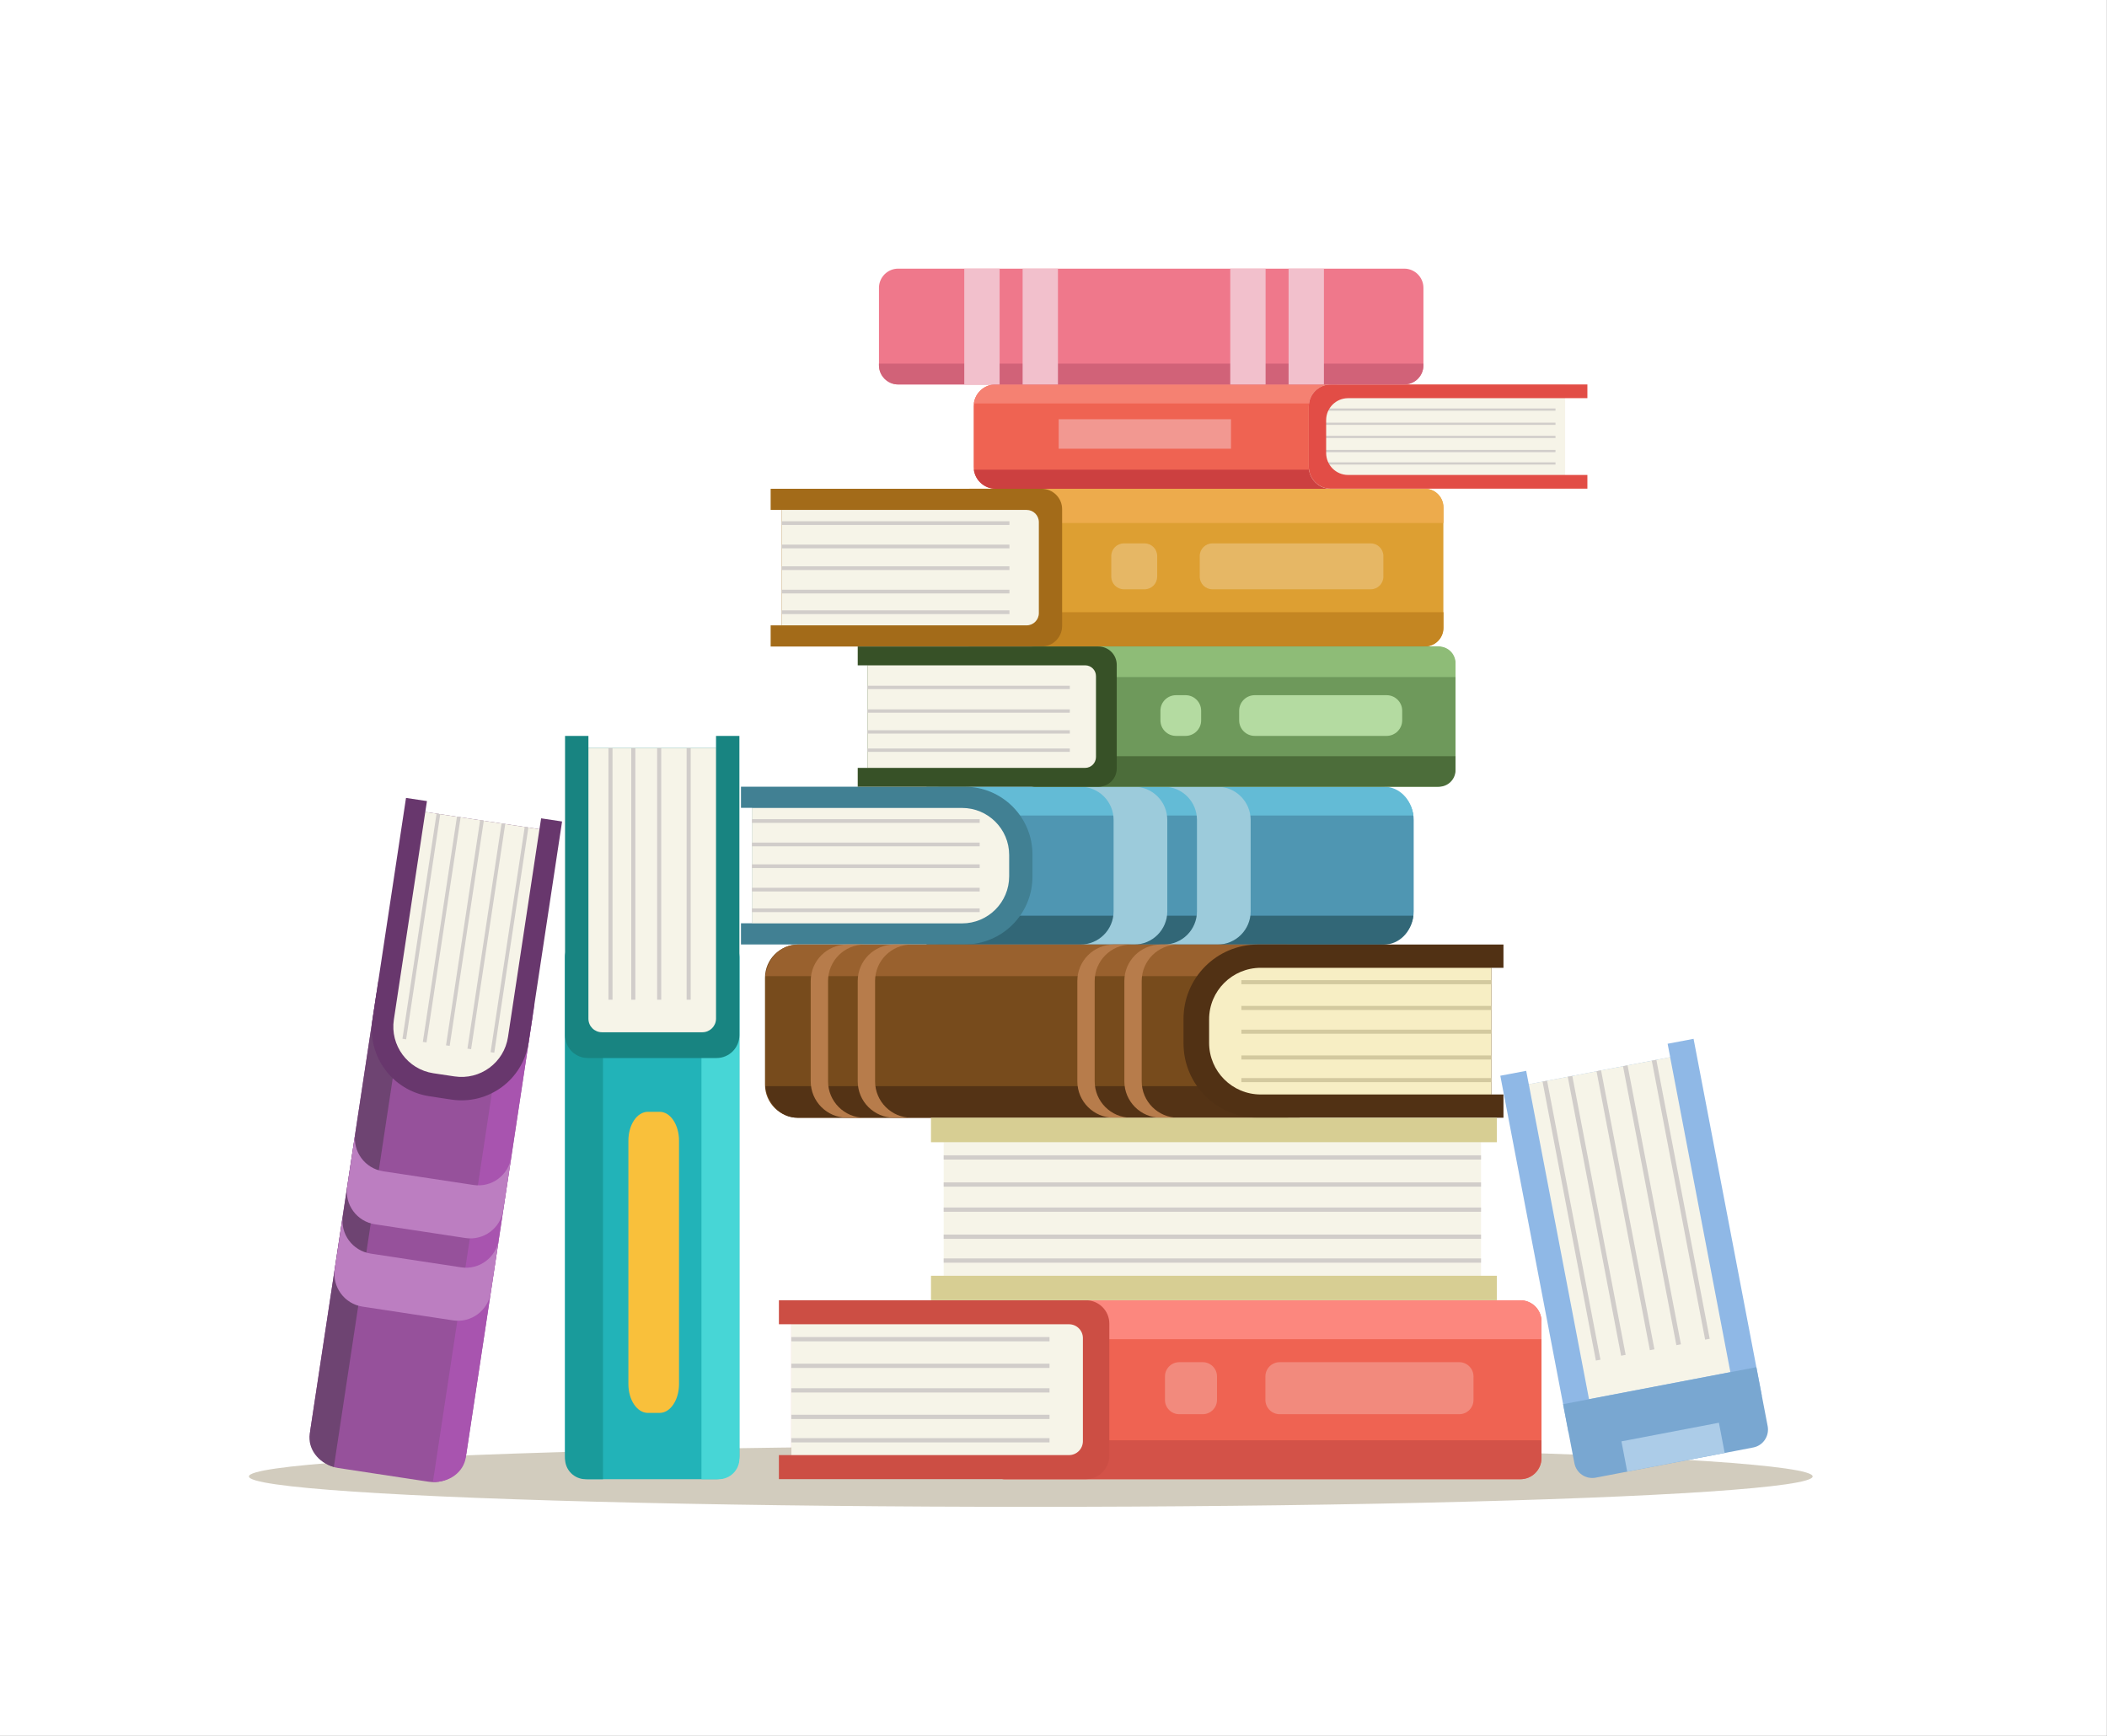 <svg xmlns="http://www.w3.org/2000/svg" width="2272" height="1872" xml:space="preserve"><rect width="100%" height="100%" fill="#333333" stroke="none"/><switch><g><path fill-rule="evenodd" clip-rule="evenodd" fill="#FFF" d="M0 0h2271.9v1872H0z"/><ellipse fill="#D2CCBE" cx="1111.5" cy="1592.2" rx="843.1" ry="32.8"/><path fill="#4F96B2" d="M1488.6 1018.6h-474.8c-8.1 0-14.7-6.6-14.7-14.7V863.2c0-8.1 6.6-14.7 14.7-14.7h474.8c19.8 0 35.8 16 35.8 35.8v98.6c0 19.7-16 35.7-35.8 35.7z"/><path fill="#63BBD6" d="M1524.1 879.5c-2.1-17.5-15.4-31.1-31.5-31.1H999.1v31.1h525z"/><path fill="#326777" d="M1524.1 987.5c-2.1 17.5-15.4 31.1-31.5 31.1H999.1v-31.1h525z"/><path fill="#9CCBDB" d="M1222.9 848.4H1165c19.8 0 35.8 16 35.8 35.8v98.6c0 19.8-16 35.8-35.8 35.8h57.9c19.8 0 35.8-16 35.8-35.8v-98.6c0-19.7-16-35.8-35.8-35.8z"/><path fill="#9CCBDB" d="M1312.8 848.4h-57.9c19.8 0 35.8 16 35.8 35.8v98.6c0 19.8-16 35.8-35.8 35.8h57.9c19.8 0 35.8-16 35.8-35.8v-98.6c-.1-19.7-16.1-35.8-35.8-35.8z"/><path fill="#418093" d="M1040.2 848.4H799v22.8h11.9v124.5H799v22.8h241.2c40.4 0 73.1-32.7 73.1-73.1v-24c0-40.2-32.7-73-73.1-73z"/><path fill="#F6F4E8" d="M1037.4 871.3H810.8v124.5h226.6c28 0 50.8-22.7 50.8-50.8v-23c0-28-22.8-50.7-50.8-50.7z"/><g fill="#D1CDCA"><path d="M810.8 883.4h245.6v4H810.8zM810.8 908.7h245.6v4H810.8zM810.8 932.1h245.6v4H810.8zM810.8 957.4h245.6v4H810.8zM810.8 979.6h245.6v4H810.8z"/></g><path fill="#96519B" d="m334.6 1542.3 71.1-469.4c1.2-8 8.7-13.6 16.8-12.3l139.1 21.1c8 1.2 13.6 8.7 12.3 16.8l-71.1 469.4c-3 19.5-21.2 33-40.7 30l-97.5-14.8c-19.5-3-33-21.3-30-40.8z"/><path fill="#A854AF" d="M466.8 1598.2c17.7.6 33-10.5 35.5-26.5l73.9-487.9-30.7-4.7-78.7 519.1z"/><path fill="#6E4472" d="M360 1582c-17-4.7-28.4-19.8-26-35.8l73.9-487.9 30.7 4.7-78.6 519z"/><path fill="#BC7EC1" d="m542.6 1305.1 8.7-57.2c-3 19.5-21.2 33-40.7 30l-97.5-14.8c-19.5-3-33-21.2-30-40.7l-8.7 57.2c-3 19.5 10.5 37.8 30 40.7l97.5 14.8c19.5 3 37.8-10.5 40.7-30z"/><path fill="#BC7EC1" d="m529.2 1393.9 8.7-57.2c-3 19.5-21.2 33-40.7 30l-97.5-14.8c-19.5-3-33-21.2-30-40.7l-8.7 57.2c-3 19.5 10.5 37.8 30 40.7l97.5 14.8c19.5 3 37.7-10.5 40.7-30z"/><path fill="#68376D" d="m570 1124.4 36.1-238.5-22.6-3.4-1.8 11.7-123.1-18.6 1.8-11.7-22.6-3.4-36.1 238.5c-6 39.9 21.4 77.2 61.3 83.2l23.7 3.6c40 6 77.2-21.4 83.3-61.4z"/><path fill="#F6F4E8" d="m547.8 1118.2 33.9-224-123.1-18.6-33.9 224c-4.2 27.7 14.9 53.6 42.6 57.8l22.7 3.4c27.8 4.2 53.6-14.8 57.8-42.6z"/><g fill="#D1CDCA"><path d="m569.765 892.453-36.79 242.824-3.955-.599 36.79-242.824zM544.793 888.66l-36.79 242.824-3.955-.599 36.79-242.825zM521.683 885.078l-36.79 242.825-3.956-.6 36.791-242.824zM496.695 881.382l-36.79 242.824-3.955-.599 36.79-242.825zM474.725 878.005l-36.791 242.825-3.955-.6 36.79-242.824z"/></g><g><path fill="#774B1C" d="M860.7 1205.4h526.1c8.1 0 14.7-6.6 14.7-14.7v-157.3c0-8.1-6.6-14.7-14.7-14.7H860.7c-19.8 0-35.8 16-35.8 35.8v115.2c0 19.7 16.1 35.7 35.8 35.7z"/><path fill="#99612E" d="M825.3 1052.7c2.3-19.3 16.9-34.1 34.6-34.1h541.7v34.1H825.3z"/><path fill="#543315" d="M825.3 1171.3c2.3 19.3 16.9 34.1 34.6 34.1h541.7v-34.1H825.3z"/><path fill="#B77C4B" d="M913.5 1018.6h18.7c-21.7 0-39.3 17.6-39.3 39.3v108.2c0 21.7 17.6 39.3 39.3 39.3h-18.7c-21.7 0-39.3-17.6-39.3-39.3v-108.2c0-21.7 17.6-39.3 39.3-39.3z"/><path fill="#B77C4B" d="M964.2 1018.6h18.7c-21.7 0-39.3 17.6-39.3 39.3v108.2c0 21.7 17.6 39.3 39.3 39.3h-18.7c-21.7 0-39.3-17.6-39.3-39.3v-108.2c0-21.7 17.6-39.3 39.3-39.3zM1201 1018.6h18.7c-21.7 0-39.3 17.6-39.3 39.3v108.2c0 21.7 17.6 39.3 39.3 39.3H1201c-21.7 0-39.3-17.6-39.3-39.3v-108.2c0-21.7 17.6-39.3 39.3-39.3z"/><path fill="#B77C4B" d="M1251.7 1018.6h18.7c-21.7 0-39.3 17.6-39.3 39.3v108.2c0 21.7 17.6 39.3 39.3 39.3h-18.7c-21.7 0-39.3-17.6-39.3-39.3v-108.2c0-21.7 17.6-39.3 39.3-39.3z"/><path fill="#513114" d="M1356.4 1018.6h264.8v25.1h-13v136.6h13v25.1h-264.8c-44.3 0-80.2-35.9-80.2-80.2v-26.3c-.1-44.4 35.9-80.3 80.2-80.3z"/><path fill="#F7EEC4" d="M1359.5 1043.7h248.7v136.6h-248.7c-30.8 0-55.7-24.9-55.7-55.7v-25.2c-.1-30.8 24.9-55.7 55.7-55.7z"/><path fill="#D3C99F" d="M1338.6 1057h269.6v4.4h-269.6zM1338.6 1084.8h269.6v4.4h-269.6zM1338.6 1110.4h269.6v4.4h-269.6zM1338.6 1138.2h269.6v4.4h-269.6zM1338.6 1162.6h269.6v4.4h-269.6z"/></g><g><path fill="#DD9F32" d="M1536.3 697.2h-490.5c-8.1 0-14.7-6.6-14.7-14.7V541.8c0-8.1 6.6-14.7 14.7-14.7h490.5c11.1 0 20.1 9 20.1 20.1v129.9c0 11.1-9 20.1-20.1 20.1z"/><path fill="#EDAB4C" d="M1035.4 531.4V564h521.1v-16.9c0-11.1-9-20.1-20.1-20.1h-490.5c-4.1.1-7.9 1.7-10.5 4.4z"/><path fill="#C48622" d="M1035.4 692.8v-32.6h521.1v16.9c0 11.1-9 20.1-20.1 20.1h-490.5c-4.1 0-7.9-1.7-10.5-4.4z"/><path fill="#A36B19" d="M1123.1 527.1H831v22.8h11.9v124.5H831v22.8h292.1c12.3 0 22.2-9.9 22.2-22.2V549.3c.1-12.3-9.9-22.2-22.2-22.2z"/><path fill="#F6F4E8" d="M1107 549.9H842.9v124.5H1107c7.3 0 13.2-5.9 13.2-13.2v-98.1c0-7.3-5.9-13.2-13.2-13.2z"/><g fill="#D1CDCA"><path d="M842.9 562.1h245.6v4H842.9zM842.9 587.3h245.6v4H842.9zM842.9 610.7h245.6v4H842.9zM842.9 636h245.6v4H842.9zM842.9 658.2h245.6v4H842.9z"/></g><path fill="#E6B765" d="M1478.1 635.5h-170.8c-7.5 0-13.6-6.1-13.6-13.6v-22.3c0-7.5 6.1-13.6 13.6-13.6h170.8c7.5 0 13.6 6.1 13.6 13.6v22.3c0 7.5-6.1 13.6-13.6 13.6zM1234.2 635.5h-22.3c-7.5 0-13.6-6.1-13.6-13.6v-22.3c0-7.5 6.1-13.6 13.6-13.6h22.3c7.5 0 13.6 6.1 13.6 13.6v22.3c0 7.5-6.1 13.6-13.6 13.6z"/></g><g><path fill="#EF6352" d="M1639.4 1595.2h-556c-9.2 0-16.7-7.5-16.7-16.7V1419c0-9.2 7.5-16.7 16.7-16.7h556c12.6 0 22.8 10.2 22.8 22.8v147.3c0 12.5-10.2 22.8-22.8 22.8z"/><path fill="#FC877E" d="M1071.5 1407.2v37h590.7V1425c0-12.6-10.2-22.8-22.8-22.8h-556c-4.6 0-8.8 1.9-11.9 5z"/><path fill="#D35248" d="M1071.5 1590.2v-37h590.7v19.2c0 12.6-10.2 22.8-22.8 22.8h-556c-4.6 0-8.8-2-11.9-5z"/><path fill="#CC4E44" d="M1171 1402.2H839.9v25.9h13.4v141.1h-13.4v25.9H1171c13.9 0 25.2-11.3 25.2-25.2v-142.5c0-13.9-11.3-25.2-25.2-25.2z"/><path fill="#F6F4E8" d="M1152.7 1428.1H853.3v141.1h299.4c8.3 0 15-6.7 15-15V1443c0-8.2-6.7-14.9-15-14.9z"/><g fill="#D1CDCA"><path d="M853.3 1441.9h278.4v4.6H853.3zM853.3 1470.6h278.4v4.6H853.3zM853.3 1497.1h278.4v4.6H853.3zM853.3 1525.7h278.4v4.6H853.3zM853.3 1550.9h278.4v4.6H853.3z"/></g><path fill="#F28A7D" d="M1573.5 1525.1h-193.6c-8.5 0-15.4-6.9-15.4-15.4v-25.3c0-8.5 6.9-15.4 15.4-15.4h193.6c8.5 0 15.4 6.9 15.4 15.4v25.3c0 8.5-6.9 15.4-15.4 15.4zM1296.9 1525.1h-25.3c-8.5 0-15.4-6.9-15.4-15.4v-25.3c0-8.5 6.9-15.4 15.4-15.4h25.3c8.5 0 15.4 6.9 15.4 15.4v25.3c0 8.5-6.9 15.4-15.4 15.4z"/></g><g><path fill="#6E995B" d="M1549.4 848.4h-432c-8.1 0-14.7-6.6-14.7-14.7V711.9c0-8.1 6.6-14.7 14.7-14.7h432c11.1 0 20.1 9 20.1 20.1v111c0 11.1-9 20.1-20.1 20.1z"/><path fill="#8EBC77" d="M1106.5 701.1v29h463v-15c0-9.9-8-17.9-17.9-17.9h-435.8c-3.6 0-6.9 1.5-9.3 3.9z"/><path fill="#4C6D3A" d="M1106.5 844.5v-29h463v15c0 9.9-8 17.9-17.9 17.9h-435.8c-3.6 0-6.9-1.5-9.3-3.9z"/><path fill="#375127" d="M1184.5 697.2H924.9v20.3h10.5v110.6h-10.5v20.3h259.6c10.9 0 19.7-8.8 19.7-19.7V717c0-10.9-8.8-19.8-19.7-19.8z"/><path fill="#F6F4E8" d="M1170.2 717.5H935.4v110.6h234.7c6.5 0 11.7-5.3 11.7-11.7v-87.2c.1-6.4-5.2-11.7-11.6-11.7z"/><g fill="#D1CDCA"><path d="M935.4 739.5h218.2v3.6H935.4zM935.4 765h218.2v3.6H935.4zM935.4 787.5h218.2v3.6H935.4zM935.4 807.2h218.2v3.6H935.4z"/></g><path fill="#B4DBA1" d="M1495.2 793.6H1353c-9.3 0-16.8-7.5-16.8-16.8v-10.3c0-9.3 7.5-16.8 16.8-16.8h142.2c9.3 0 16.8 7.5 16.8 16.8v10.3c0 9.2-7.5 16.8-16.8 16.8zM1278.4 793.6h-10.3c-9.3 0-16.8-7.5-16.8-16.8v-10.3c0-9.3 7.5-16.8 16.8-16.8h10.3c9.3 0 16.8 7.5 16.8 16.8v10.3c.1 9.2-7.5 16.8-16.8 16.8z"/></g><g><path fill="#22B3B8" d="M609.3 1570.1V1033c0-10.1 8.2-18.3 18.3-18.3H779c10.1 0 18.3 8.2 18.3 18.3v537.2c0 13.8-11.2 25-25 25h-138c-13.8 0-25-11.2-25-25.1z"/><path fill="#47D6D6" d="M792.5 1019.4h-36.1v575.8h18.7c12.3 0 22.2-10 22.2-22.2v-542c0-4.6-1.8-8.7-4.8-11.6z"/><path fill="#199B9B" d="M614.1 1019.4h36.1v575.8h-18.7c-12.3 0-22.2-10-22.2-22.2v-542c0-4.6 1.9-8.7 4.8-11.6z"/><path fill="#188481" d="M797.3 1116.3V793.6h-25.2v13.1H634.5v-13.1h-25.2v322.8c0 13.6 11 24.6 24.6 24.6h138.9c13.6-.1 24.5-11.1 24.5-24.7z"/><path fill="#F6F4E8" d="M772.1 1098.5V806.7H634.5v291.9c0 8.1 6.5 14.6 14.6 14.6h108.4c8.1-.1 14.6-6.6 14.6-14.7z"/><g fill="#D1CDCA"><path d="M740.4 806.7h4.4v271.4h-4.4zM708.6 806.7h4.4v271.4h-4.4zM680.7 806.7h4.4v271.4h-4.4zM656.1 806.7h4.4v271.4h-4.4z"/></g><path fill="#F9C03B" d="M677.6 1492.6v-262.5c0-17.2 9.4-31.1 20.9-31.1h12.8c11.6 0 20.9 13.9 20.9 31.1v262.5c0 17.2-9.4 31.1-20.9 31.1h-12.8c-11.6-.1-20.9-14-20.9-31.1z"/></g><g><path fill="#EF6352" d="M1073.6 527.1h367.7V414.6h-367.7c-13.1 0-23.7 10.6-23.7 23.7v65.1c0 13 10.6 23.7 23.7 23.7z"/><path fill="#F58172" d="M1050.1 435.1c1.5-11.6 11.4-20.6 23.5-20.6h367.7v20.6h-391.2z"/><path fill="#CC4040" d="M1050.1 506.5c1.5 11.6 11.4 20.6 23.5 20.6h367.7v-20.6h-391.2z"/><path fill="#F6F4E8" d="M1435 527.1h252.7V414.6H1435c-13.1 0-23.7 10.6-23.7 23.7v65.1c0 13 10.6 23.7 23.7 23.7z"/><path fill="#D1CDCA" d="M1427.6 440.5h249.7v2.4h-249.7zM1427.6 455.8h249.7v2.4h-249.7zM1427.6 470h249.7v2.4h-249.7zM1427.6 485.2h249.7v2.4h-249.7zM1427.6 498.6h249.7v2.4h-249.7z"/><path fill="#E24D46" d="M1435 414.6h276.7v14.8h-258c-13.1 0-23.7 10.6-23.7 23.7v35.4c0 13.1 10.6 23.7 23.7 23.7h258V527H1435c-13.1 0-23.7-10.6-23.7-23.7v-65.1c0-13 10.6-23.6 23.7-23.6z"/><path fill="#F29891" d="M1141.6 452.1h185.8v31.8h-185.8z"/></g><g><path fill="#EF788B" d="M1514.2 414.6H968.5c-11.4 0-20.7-9.3-20.7-20.7v-83.5c0-11.4 9.3-20.7 20.7-20.7h545.7c11.4 0 20.7 9.3 20.7 20.7v83.5c0 11.4-9.2 20.7-20.7 20.7z"/><path fill="#D16278" d="M1534.9 393.9v-1.8H947.8v1.8c0 11.4 9.3 20.7 20.7 20.7h545.7c11.5 0 20.7-9.3 20.7-20.7z"/><g fill="#F2C0CC"><path d="M1039.8 289.7h38.1v124.9h-38.1zM1102.7 289.7h38.1v124.9h-38.1zM1326.6 289.7h38.1v124.9h-38.1zM1389.5 289.7h38.1v124.9h-38.1z"/></g></g><g><path fill="#8FB8E6" d="m1899.8 1505.2-73.6-384.9-28 5.3 2.8 14.5-152.5 29.2-2.8-14.5-27.9 5.3 73.6 385z"/><path fill="#F6F4E8" d="m1800.94 1140.077 64.94 339.645-152.437 29.146-64.941-339.644z"/><g fill="#D1CDCA"><path d="m1786.054 1142.89 57.524 300.848-4.911.939-57.524-300.848zM1755.033 1148.877l57.524 300.848-4.911.94-57.524-300.849zM1726.458 1154.28l57.523 300.848-4.91.939-57.524-300.848zM1695.436 1160.265l57.523 300.848-4.911.94-57.523-300.849zM1668.244 1165.459l57.523 300.848-4.911.939-57.523-300.848z"/></g><path fill="#79A7D1" d="m1697.7 1577.9-12.2-63.6 208.4-39.9 12.2 63.6c2 10.7-5 21-15.6 23l-169.7 32.5c-10.8 2.1-21.1-4.9-23.1-15.6z"/><path fill="#ACCCE8" d="m1853.52 1534.302 6.235 32.61-105.095 20.094-6.235-32.609z"/></g><g><path fill="#F6F4E8" d="M1017.6 1231.8H1597v144h-579.4z"/><g fill="#D1CDCA"><path d="M1017.6 1245.9H1597v4.6h-579.4zM1017.6 1275.1H1597v4.6h-579.4zM1017.6 1302.2H1597v4.6h-579.4zM1017.6 1331.4H1597v4.6h-579.4zM1017.6 1357.1H1597v4.6h-579.4z"/></g><path fill="#D7CE93" d="M1614.1 1231.8v-26.4h-610.2v26.4h23zM1026.9 1375.8h-23v26.4h610.2v-26.4z"/></g></g></switch></svg>